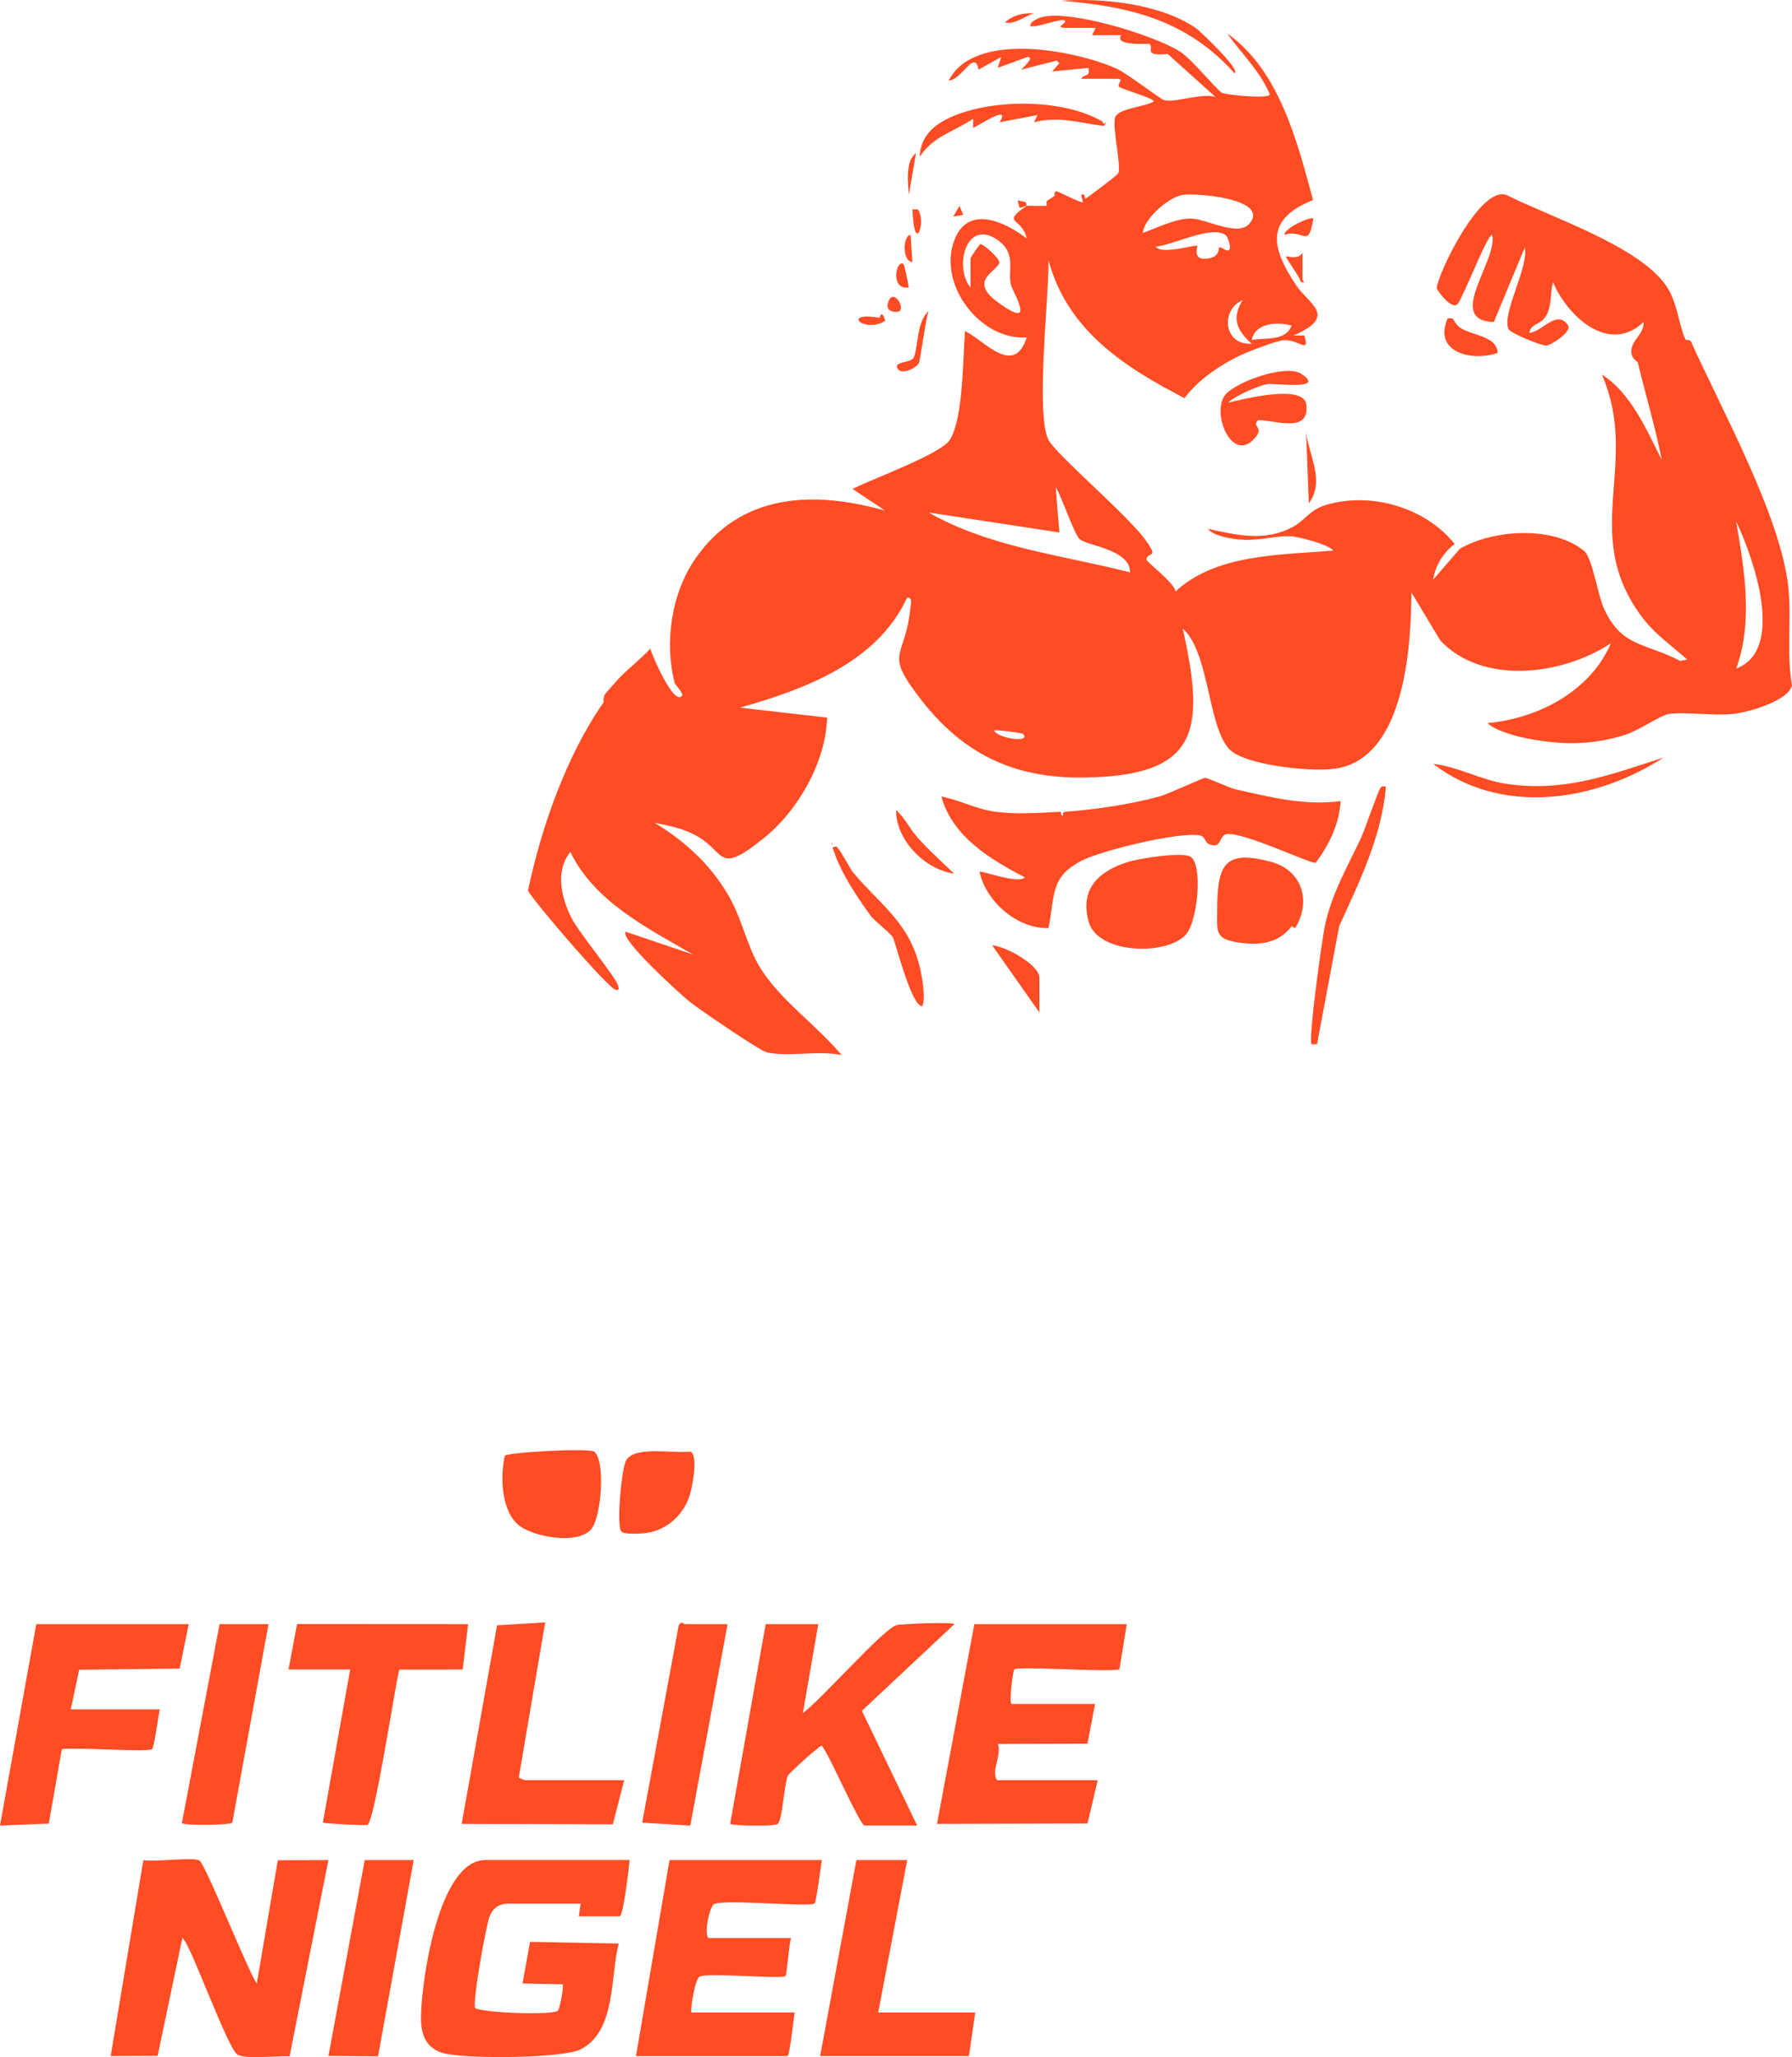 <?xml version="1.0" encoding="UTF-8"?>
<svg id="Layer_1" data-name="Layer 1" xmlns="http://www.w3.org/2000/svg" viewBox="0 0 2636.13 3025.37">
  <defs>
    <style>
      .cls-1 {
        fill: #ff4c24;
      }
    </style>
  </defs>
  <path class="cls-1" d="M2630.61,862.53c-11.47-103.9-98.19-260.63-143.29-360.59-1.61-3.56-6.76-.07-8.24-3.34-9.76-21.64-11.37-52.94-26.97-76.72-39.38-59.99-172.63-103.04-236.03-135.12-38.99-14.14-101.49,116.78-102.58,137.09-.11,2.15,19.82,30.15,29.55,24.43,7.13-4.19,44.46-103.37,51.94-102.86,9.4,36.57-70.2,126.31,2.52,128.09l45.52-109.5c6.34,28.26-34.28,97.42-23.94,120.08,2.67,5.84,48.52,24.66,55.66,24.13,7.78-.59,37.91-20.76,32.02-29.65-16.36-24.68-38.14,9.76-57.05,10.91,3.06-15.75,18.21-10.2,26.42-28.27,6.58-14.46,4.44-31.4,8.3-46.43,20.91,49.51,82.1,107.7,133.39,58.71,1.38,17.44-17.8,25.98-18.12,43.33-.2,10.54,9.28,14.93,9.49,15.82,11.44,47.91,25.88,95.2,35.32,143.69-22.22-44.09-45.51-98.66-88.04-125.43,56.58,130.51-31.47,230.78,56.18,352.86,19.97,27.82,44.06,43.81,69.26,66.14l-10.22,2.15c-50.74-26.97-86.97-19.7-112.6-78.15-9.44-21.53-16.65-73.67-28.93-83.76-45.48-37.36-133.86-31.45-182.58-3.08l-39.34,45.42c2.99-20.57,15.26-40.4,31.67-52.36-41.47-52.04-118.1-76.16-184.38-58.95-30.95,8.04-33.52,23.62-55.86,34.9-40.83,20.61-80.4,10.79-122.4,1.71,7.06,10.83,36.85,15.16,49.41,15.94,26.13,1.63,50.29-6,71.76-5.07,11.92.52,56.44,12.2,62.97,21.12-79.37,6.45-173.01,5.07-232.24,60.18-.74-12.17-42.9-43.73-42.63-46.88,1.16-13.25,20.47.73-2.77-30.69-26.87-36.34-130.53-124.33-141.35-145.39-19.46-37.91.94-212.97-.01-264.26,27.49,102.79,111.09,156.86,200.08,202.84,20.66-28.51,58.26-53.19,91.71-67.17,10.66-4.45,44.05-17.32,54-18.04,22.93-1.66,38.67,21.84,30.6-7.03l-16.08.18c65.95-28.8,22.94-45.73,4.23-73.66-37.55-56.08-46.08-97.44,24.64-125.66-23.36-86.08-49.5-191-126.34-245.04,21.18,30,48.27,55.22,62.69,89.44-.46,7.55-64.5.78-70.13-1.96-7.27-3.53-44.45-49.69-61.97-60.81-38-24.13-167.07-64.17-206.94-49.54-2.99,1.09-15.05,6.67-13.2,12.11,9.58,2.93,45.15-12.25,50.69-7.96,4.66,3.61-18.93,10.64,4.01,10.64h41.37l-5.34,10.68h42.71c-10.14,17.37,41.15,11.14,42.67,13.34,5.28,7.61-10.08,17.25,26.04,14.37l70.06,63.02c-20.26-6.12-58.93,9.03-75.45,4.81-5.52-1.41-54.25-39.52-70.76-46.73-62.41-27.3-208.95-55.26-246.12,17.9,19.94-1.14,38.26-47.17,43.9-16.07l33.46-18.61-5.31,15.98,44.04-16.01c11.74.15-9.31,17.72-9.34,18.68l52.08-13.34,3.95,3.99-10.65,12.02,53.36-5.29c3.19,14.38-5.05,7.78-10.66,16h52.05c13.36,0-.73,7.62,3.99,12.02,3.43,3.2,51.47,16.6,50.76,21.34-12.17,8.15-51.16,9.41-56.9,23.44-4.08,16.87,9.28,70.2,4.77,82.12-1.08,2.84-45.25,35.95-48.01,37.23-1.87.87.09-8.9-6.65-5.29l2.65,10.63c-2.36,2.35-38.64-17.66-39.99-15.99-6.99,8.68,7.91,1.01-12.87,14.05-1.37.85-.19,7.17-.53,7.29-1.39.47-24.49.01-29.34,0l-1.39-5.37-11.95-2.6,2.72,10.64c1.76,1.14,7.93-2.67,10.61-2.67-39.27,26.95-6.34,16.41-.02,48.04-30.06-23.27-84.49-50.17-105.41.01-27.46,65.85,36.41,150.33,105.48,145.51-18.85,58.33-61.32,5.22-90.77-9.37-3.2,38-2.33,129.29-22.56,160.27-13.81,21.15-116.68,58.28-142.94,71.97l48.04,31.95c-104.82-29.62-211.67-26.08-278.65,69.71-36.02,51.51-46.55,124.2-30.78,184.52.27,1.01,13.18,14.57,10.48,18.03-12.09,15.47-45.01-62.18-46.66-69.34-13.96,15.55-34.1,30.52-47.83,45.61-3.72,4.1-16.61,18.69-17.79,20.24-4.64,6.09-2.42,12.27-3.22,13.41-54.77,78.66-91.31,183.19-111.05,276.76,10.15,17.92,119.4,145.21,129.19,145.71,5.55,1.09,4.42-2.17,3.44-6.11-3.02-12.17-58.74-79.36-68.9-100.01-14.48-29.41-24.19-68.22-1.37-96.67,35.38,73.23,112.72,111.54,180.19,150.8l-98.72-33.37c-10.2,10.13,83.18,94.31,93.71,102.67,14.1,11.2,103.13,72.43,114.37,74.84,32.3,6.91,75.8-3.49,109.5,3.97-36.47-44.4-91.24-80.95-121.22-130.98-16.54-27.59-25.1-65.78-40.65-95.46-25.43-48.53-66.21-87.02-113.02-115.17,16.68,3.05,33.77,6.65,49.48,13.21,58.89,24.6,36.51,68.86,110.68,9.46,50.59-40.52,91.62-112.25,93.38-177.5l-128.08-14.67c94.78-26.95,201.17-65.7,245.61-161.48,8.71-2.13,5.44,10.2,5.03,14.41-7.66,77.9-40.89,62.89,16.36,136.26,62.24,79.78,136.88,115.02,238.88,113.64,167.53-2.26,179.48-66.8,145.41-218.94,40.87,35.23,36.59,155.32,73.36,181.49,28.72,20.45,122.73,30.61,156.86,23.38,97.09-20.55,105.72-180.51,106.08-258.25l42.58,70.72c62.2,66.54,180.86,50.81,250.99,4.01-30.4,70.84-107.17,110.8-181.48,117.44,10.31,11.26,43.97,20.04,60.86,23.19,50.03,9.34,93.26,9.31,141.9-5.94,17.66-5.54,52.17-28.63,62.96-30.44,24.56-4.12,69.85,3.75,100.59-.86,19.83-2.98,75.88-18.61,81.5-41.26-8.37-47.78-.29-98.11-5.52-145.53ZM1793.32,364.04c-.98.67,1.5,12.98-14.99,15.95-26.09,4.7-15.86-17.57-17.09-18.6-2.38-1.99-52.43,13.77-61.36,1.3,23.48-1.18,83.02-32.57,103.37-16.6,2.79,2.18,7.02,15.18,5.96,19.09-2.4,8.86-12.24-3.65-15.89-1.14ZM1807.61,464.7c2.69-9.84,9.52-18.79,20.37-23.22-7.11,11.37-9.7,21.1-8.7,30,1.37,12.23,9.51,22.88,22.04,33.99-28.12,1.77-39.05-21.25-33.71-40.77ZM1900.03,478.85c-9,23.61-39.09,17.33-58.69,21.3,5-25.83,38.51-27.17,58.69-21.3ZM1738.76,286.83c19.95-3.56,128.2,5.32,99.95,41.25-16.84,21.42-63.64-6.4-86.77-6.67-21.92-.26-50.33,13.65-70.73,21.28,1.28-20.93,37.64-52.32,57.55-55.86ZM1466.68,443.63c-42.6-31.62.97-44.89,3.27-57.28,1.15-6.23-23.06-27.37-27.73-27.45-1.3,0-14.61,19.87-14.61,21.16v42.7c-25.17-30.82-5.41-105,42.54-67.9,24.55,19,12.26,43.07,16.76,63.31,2.49,11.24,40.79,70.75-20.23,25.46ZM1462.32,1074.07c5.68-.83,41.22,3.79,42.68,5.37,12.91,13.96-38.79,6.32-42.68-5.37ZM1366.23,753.77l192.15,29.31-5.37-66.69c8.19,12.58,27.5,70.19,35.42,76.69,12.2,10.02,73.79,14.81,74.04,48.72-99.52-25.56-205.71-36.34-296.24-88.03ZM2553.99,983.25c25.18-68.93,12.06-145.77.03-216.17,25.15,52.46,73.39,188.81-.03,216.17Z"/>
  <path class="cls-1" d="M483.1,2735.6l-57.1,288.58c-16.38-1.13-68.19,5.11-77.53-3.16-15.94-14.11-70.98-168.95-80.26-170.68l-36.3,173.2-69.1.31,48.09-288.22c15.29,3.21,72.41-4.63,82.23.45,8.88,4.59,70.94,161.38,84.59,181.03l30.96-181.22,74.42-.28Z"/>
  <path class="cls-1" d="M926.19,2735.58c-.88,9.49-9.12,82.74-14.68,82.74h-60.06l2.67-18.68h-105.43c-11.22,0-21.47,3.36-27.96,17.41-5.43,11.76-26.47,130.57-21.69,136.34,15.78,7.54,116.11,10.43,121.63,3.61,3.22-3.98,9.2-37.18,6.89-38.68l-58.85-1.27,10.98-61.14,130.5,2.46c-12.77,48.33-3.33,129.07-56.41,155.78-26.53,13.35-179.28,14.79-206.17,3.98-23.99-9.64-28.82-29.96-28.31-54.27,1.08-51.43,25.82-228.31,94.68-228.31h212.2Z"/>
  <path class="cls-1" d="M1657.54,2388.59l-10.82,66.57c-18.9,4.41-149.12-5.23-154.67.15-1.88,1.82-8.04,47.02-3.99,50.73h122.78l-11.05,58.35-131.74.39c5.85,17.4-10.61,38.83-1.35,53.36h148.14l-15.06,63.68-221.4.54,54.96-293.77h224.21Z"/>
  <path class="cls-1" d="M1203.78,2388.59l-22.72,130.81c25.43-18.08,117.76-123.34,137.64-129.28,6.01-1.8,83.04-5.12,85.26-1.49l-136.06,127.45,81.34,168.79h-77.41c-6.66,0-52.22-104.81-62.8-117.43-3.12-1.05-48.1,40.44-49.62,43.36-5.92,11.33-8.1,66.03-15.4,71.69-5.26,4.08-67.69,2.76-69.89-.2l52.25-293.7h77.41Z"/>
  <path class="cls-1" d="M1209.12,2735.58c-1.67,8.05-8.27,61.9-10.83,63.89-7.26,5.63-130.12-6.52-147.51.65-6.76,2.79-15.82,44.33-8.48,50.24h121.45c-3.18,8.14-6.02,53.08-8.28,55.78-4.18,4.99-112.03-5.24-126.12.67-6.55,2.75-13.41,43.63-12.41,52.99h152.14c-1.3,5.71-7.43,64.06-10.68,64.06h-222.87l49.38-288.27h224.21Z"/>
  <path class="cls-1" d="M1972.1,1178.14c-2.01,34.1-16.78,64.18-36.64,90.78-6.83,2.25-104.25-45.06-130.68-42.22-12.16,1.31-6.64,24.02-27.54,14.15-4.68-2.21-4.2-10.51-12.05-12.15-28.81-5.99-144.32,21.79-173.9,37.01-47.02,24.2-39.18,51.26-48.89,99.27-45.98,1.12-91.84-38.81-101.42-82.75,2.48-2.39,57.82,18.63,66.68,8.04-50.73-26.3-106.7-59.74-122.79-118.78,26.93,5.11,51.29,18.61,79.12,22.31,32.73,4.35,62.84,1.56,95.46.13,2.81-.12-.37,5.82,4.24,5.51.28-.02-.76-5.13,1.8-5.34,47.26-3.91,93.95-10.31,139.73-22.63,13.35-3.59,63.95-27.54,67.59-27.44,4.61.13,35.27,14.66,44.49,16.76,50.43,11.48,102.54,24.52,154.8,17.35Z"/>
  <path class="cls-1" d="M277.59,2388.59l-13.28,65.46-147.85,1.62-12.37,58.36h130.79c-1.52,7.62-8.29,56.52-11.08,58.33-7.95,5.16-127.2-3.79-132.89.58l-19.14,108.96-71.78,2.97,53.38-296.28h224.21Z"/>
  <path class="cls-1" d="M424.39,2455.32l12.65-66.87,251.61.15-8,66.74-93.28.15c-6.57,25.63-36.25,223.33-46.79,228.31-2.97,1.4-56.95-1.56-65.65-3.3l40.21-225.18h-90.75Z"/>
  <path class="cls-1" d="M918.19,2618.14l-16.62,64.88-222.41-.64,52.02-292.05,70.84-4.31-38.83,227.91c.36,1.09,8.81,4.21,9.53,4.21h145.47Z"/>
  <polygon class="cls-1" points="1334.57 2735.58 1291.87 2959.79 1434.67 2959.79 1425.32 3023.85 1206.45 3023.85 1259.84 2735.58 1334.57 2735.58"/>
  <path class="cls-1" d="M1070.33,2388.59l-54.91,296.39-70.76-4.44,53.83-290.43c4.84-7.23,6.84-1.52,9.12-1.52h62.72Z"/>
  <path class="cls-1" d="M395.03,2388.59l-53.28,291.84c-3.13,4.02-73.26,4.81-74.14.54l55.35-292.38h72.07Z"/>
  <polygon class="cls-1" points="608.57 2735.58 556.12 3024.09 483.17 3023.65 536.5 2735.58 608.57 2735.58"/>
  <path class="cls-1" d="M1744.31,1374.72c-28.97,31.4-129.99,28.38-142.94-19.37-13.25-48.87,15.7-74.61,58.42-87.83,16.39-5.07,77.27-14.74,90.8-8,19.39,9.66,11.55,95.86-6.29,115.2Z"/>
  <path class="cls-1" d="M742.67,2141.01c5.5-5.42,124.84-11.6,131.5-6.1,17.12,14.11,10.13,95.99-4.02,113.56-19.15,23.78-82.78,12.38-105.41-4.03-27.39-19.87-29.34-73.16-22.07-103.43Z"/>
  <path class="cls-1" d="M1869.7,1267.47c45.76,12.22,59.82,57.88,35.59,97.44-.17.28-5.04-2.86-5.22-2.63-18.99,24.21-44.79,28.87-78.52,23.8-34.5-5.19-31.08-16.08-31.03-46.56.11-67.45,9.84-90.57,79.18-72.04Z"/>
  <path class="cls-1" d="M1013.18,2203.37c-11.12,28.43-35.89,49.2-67.02,51.71-6.65.54-28.01,1.73-32.06-2.53-7.65-8.04.12-95.13,7.63-105.99,13.98-20.21,71.22-8.47,94.01-11.74,12.24,6,2.13,56.58-2.56,68.55Z"/>
  <path class="cls-1" d="M1914.47,549.93c37.35,24.69-38.64,13.35-49.82,14.94-12.47,1.78-49.11,17.87-58.06,27.35,20.45-4.8,111.41-28.22,115.05,2.69,5.09,43.24-44.92,23.09-70.84,22.89-9.78,9.1,7.81,10.13-2.75,23.92-33.78,44.11-67.03-32.86-45.91-60.62,14.43-18.96,89.37-46.35,112.33-31.17Z"/>
  <path class="cls-1" d="M2038.82,1156.76c-6.25,73.28-38.62,139.18-68.69,204.89l-32.73,174.16c-2.16-.27-7.64.42-7.98-.04-5.29-6.97,15.63-155.86,19.48-174,10.08-47.41,32.95-86.38,52.91-128.72,6.06-12.85,25.27-69.76,28.95-74.46,2.67-3.41,4.67-1.55,8.05-1.83Z"/>
  <path class="cls-1" d="M1230.02,1244.9c4.14,1.26,21.19,33.65,24.21,37.31,41.11,49.76,87.5,76.01,101.11,151.03,2.11,11.66,6.19,35.14,1.49,46.49-15.65,1.64-38.48-90.4-43.19-100.75-2.87-6.32-27.3-24.43-32.84-32.14-22.45-31.23-44.42-63.63-56.09-100.6l5.32-1.34Z"/>
  <path class="cls-1" d="M1621.41,178.47c1.67.96-.05,5.73,6.34,1.38l-3.99,5.43c-36.46-4.53-65.7-14.94-102.73-5.44l5.32-10.63-56.03,10.63c18.89-29.36-35.8,8.56-38.69,8.06v-13.36c-29.3,19.92-57.98,25.06-78.74,56.03,1.47-37.72,31.91-54.64,64.16-65.25,58.83-19.36,149.34-18.3,204.35,13.15Z"/>
  <path class="cls-1" d="M2447.2,1114.1c-100.78,65.2-238.75,86.23-338.95,9.29,36.76,4.2,69.72,23.48,106.35,29.18,85.22,13.26,153.58-12.87,232.59-38.48Z"/>
  <path class="cls-1" d="M1760.19,42.12c4.39,3.1,65.7,60.55,55.79,65.66C1746.56,29.91,1662.29,9.26,1561.08,1.07c61.36-4.55,147.7,4.75,199.12,41.05Z"/>
  <path class="cls-1" d="M1529.03,1489.08l-69.43-98.73c19.03,1.12,69.43,28.18,69.43,48.01v50.71Z"/>
  <path class="cls-1" d="M2137.08,468.78c.8.4,5.31,9.92,11.55,13.69,19.81,11.96,53.36,11.87,54.54,36.57-37.73,13.17-95.6-.69-73.56-50.91,2.51.1,5.05-.55,7.46.65Z"/>
  <path class="cls-1" d="M1348.63,1230.44c16.9,19.37,36.46,36.62,54.96,54.42-43.15-5.92-85.94-49.68-85.38-93.39,12.63,10.84,19.72,26.7,30.42,38.97Z"/>
  <path class="cls-1" d="M1320.86,542.82c-8.07-11.76,18.98-8.45,23.05-16.79,7-14.32,4.2-53.53,22.27-68.55-4.57,10.36-12.25,73.49-14.78,77.11-5.91,8.46-25.07,16.21-30.54,8.24Z"/>
  <path class="cls-1" d="M1921.38,636.28c4.49,34.67,27.94,70.97,4,104.09l-4-104.09Z"/>
  <path class="cls-1" d="M1932.06,321.35c-7.58,46.04-13.69,14.89-42.66,24,.06-10.02,39.03-27.52,42.66-24Z"/>
  <path class="cls-1" d="M1916.06,372.05v38.7c0,2.65,6.87,5.65-2.61,3.98.37-5.31-23.12-36-21.41-37.31,1.91-1.46,16.66,5.65,24.02-5.37Z"/>
  <path class="cls-1" d="M1328.81,388.06c1.97,1.16,7.22,29.72,8.03,34.67-27.61,4.55-18.99-41.12-8.03-34.67Z"/>
  <path class="cls-1" d="M1293.57,467.41c.83.14,3.09-14.28,8.66,4.43-31.38,19.31-65.6-14.29-8.66-4.43Z"/>
  <path class="cls-1" d="M1339.51,345.35l2.67,40.02c-15.18-.81-14.31-38.92-2.67-40.02Z"/>
  <path class="cls-1" d="M1323.52,457.47c-2.14,2.11-20.93,3.07-17.56-10.76,6.08-24.96,25.42,3.05,17.56,10.76Z"/>
  <path class="cls-1" d="M1347.51,225.26l-10.62,61.35c-1.13-16.8-5.41-50.49,10.62-61.35Z"/>
  <path class="cls-1" d="M1350.19,307.97c13.1,17.01-5.17,70.48-7.98,0,2.16.27,7.67-.41,7.98,0Z"/>
  <path class="cls-1" d="M1521.01,19.75c-14.3,3.95-27.67,16.82-42.67,13.27,11.25-10.62,27.41-14.56,42.67-13.27Z"/>
  <polygon class="cls-1" points="1411.53 302.68 1416.91 315.97 1402.21 318.59 1411.53 302.68"/>
  <polygon class="cls-1" points="1223.41 1239.52 1224.75 1240.85 1223.41 1242.19 1223.41 1239.52"/>
</svg>